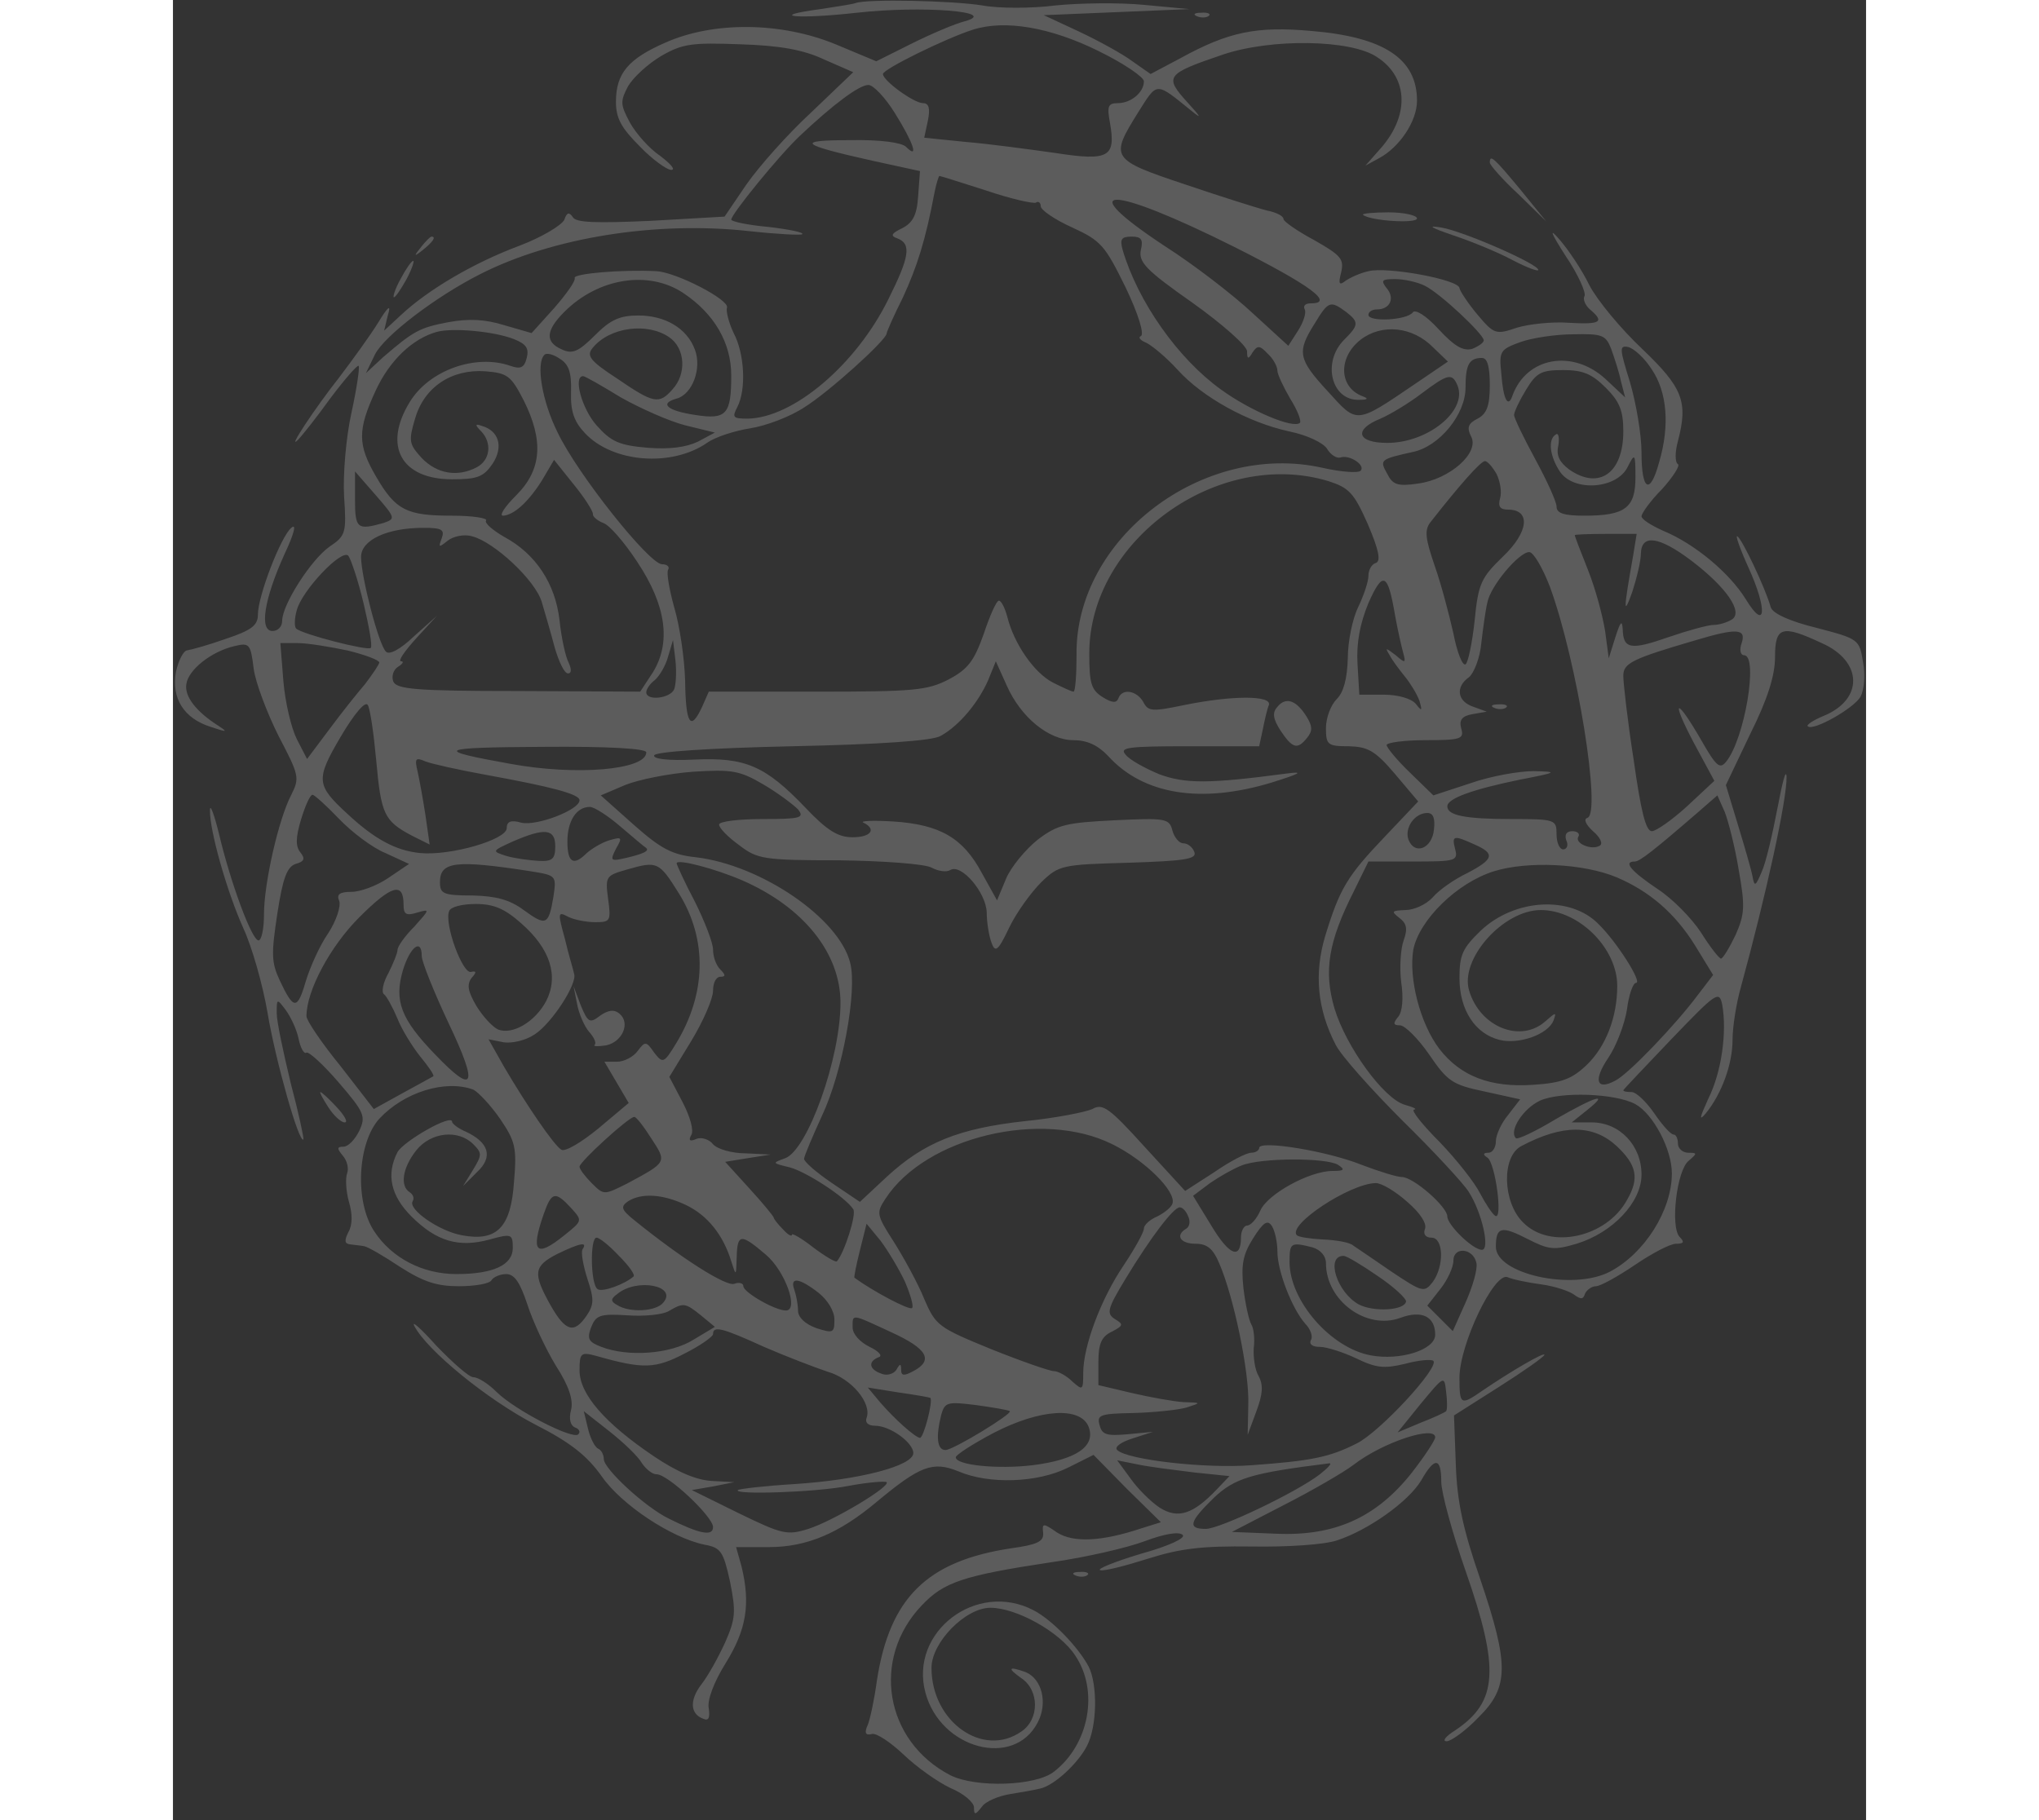 <?xml version="1.0" standalone="no"?>
<!DOCTYPE svg PUBLIC "-//W3C//DTD SVG 20010904//EN"
 "http://www.w3.org/TR/2001/REC-SVG-20010904/DTD/svg10.dtd">
<svg version="1.0" xmlns="http://www.w3.org/2000/svg"
 width="280pt" height="250pt" viewBox="0 0 279 300"
 preserveAspectRatio="xMidYMid meet">

<rect x="0" y="0" width="279" height="300" fill="#333333" stroke="none"/>

<g transform="translate(0,300) scale(0.1,-0.1)"
fill="#fff" opacity="0.2" stroke="none">
<path d="M1125 2995 c-5 -2 -32 -6 -58 -10 -90 -12 -39 -17 60 -6 107 12 236
2 178 -14 -16 -4 -56 -21 -88 -37 l-58 -29 -67 28 c-90 37 -201 38 -280 3 -62
-27 -82 -51 -82 -98 0 -27 9 -43 39 -73 21 -22 45 -39 52 -39 8 0 -1 10 -18
23 -18 12 -40 37 -50 55 -16 30 -16 35 -3 60 9 15 33 37 55 50 35 20 50 22
130 19 65 -2 104 -9 138 -25 l48 -21 -69 -66 c-39 -36 -86 -89 -107 -119 l-36
-53 -122 -7 c-90 -4 -123 -3 -128 6 -6 9 -10 8 -14 -4 -4 -9 -37 -29 -74 -43
-75 -28 -150 -72 -195 -114 l-28 -26 6 25 c6 19 1 16 -16 -12 -13 -21 -42 -61
-64 -90 -41 -52 -87 -122 -68 -103 6 6 30 36 53 68 24 32 45 56 47 54 2 -2 -3
-37 -12 -78 -9 -41 -14 -102 -12 -137 4 -60 3 -65 -24 -83 -31 -22 -78 -96
-78 -122 0 -10 -7 -17 -16 -17 -22 0 -14 52 20 127 16 34 20 51 11 43 -17 -14
-55 -112 -55 -143 0 -18 -11 -26 -53 -40 -28 -10 -57 -18 -64 -19 -6 -1 -14
-17 -18 -35 -8 -44 13 -77 57 -91 27 -9 29 -9 14 1 -38 24 -57 49 -54 69 3 24
41 54 79 63 25 6 27 4 32 -37 3 -23 22 -73 41 -111 34 -65 35 -69 21 -97 -21
-40 -45 -146 -45 -197 0 -24 -4 -43 -9 -43 -11 0 -46 95 -65 175 -8 33 -15 51
-15 40 -1 -33 28 -135 55 -195 14 -30 32 -93 40 -140 13 -78 52 -216 59 -208
1 2 -8 44 -21 93 -12 50 -23 101 -23 115 0 24 0 25 15 5 8 -11 18 -32 21 -47
3 -15 9 -26 13 -23 4 2 28 -20 53 -49 43 -50 45 -56 34 -80 -7 -14 -18 -26
-26 -26 -11 0 -11 -3 -1 -15 7 -8 10 -21 7 -29 -3 -8 -2 -29 3 -47 6 -20 6
-38 -1 -50 -7 -14 -6 -19 3 -20 7 -1 18 -2 23 -3 6 -1 32 -16 59 -34 39 -25
61 -32 97 -32 26 0 51 4 54 10 3 5 14 10 24 10 14 0 23 -14 35 -50 9 -28 30
-73 47 -101 22 -34 29 -57 25 -73 -4 -15 -1 -26 7 -29 6 -2 9 -7 5 -11 -8 -10
-105 40 -135 70 -13 13 -30 24 -38 24 -7 0 -34 24 -61 52 -26 29 -42 43 -36
32 21 -40 120 -121 199 -162 59 -30 86 -52 110 -86 33 -47 115 -101 169 -112
27 -5 31 -11 42 -61 10 -50 9 -61 -8 -100 -11 -24 -28 -55 -39 -69 -20 -26
-19 -49 3 -57 9 -4 11 2 9 17 -3 13 8 43 28 75 34 55 41 97 26 159 l-9 32 54
0 c63 0 116 23 177 74 72 60 93 68 135 51 51 -22 131 -19 181 6 l42 21 55 -56
56 -55 -32 -10 c-66 -22 -112 -24 -139 -7 -23 16 -25 16 -23 -1 1 -14 -10 -19
-53 -25 -139 -21 -200 -82 -221 -218 -4 -30 -11 -63 -15 -73 -6 -13 -4 -18 7
-15 7 2 31 -14 52 -34 22 -21 56 -45 77 -55 22 -9 39 -24 39 -32 0 -13 2 -13
13 1 6 9 28 18 47 21 19 3 41 7 49 9 23 5 62 41 77 70 17 32 18 101 3 131 -17
32 -60 77 -91 93 -94 49 -205 -36 -178 -136 25 -93 146 -125 185 -49 17 32 7
72 -20 83 -28 10 -31 7 -7 -10 30 -20 30 -68 0 -88 -63 -44 -148 16 -148 105
0 42 56 99 97 99 43 0 115 -40 140 -79 39 -58 23 -146 -35 -191 -30 -24 -129
-27 -171 -6 -108 56 -131 192 -47 280 36 38 67 49 213 71 57 8 126 24 155 35
32 12 56 16 62 10 5 -5 -22 -18 -69 -31 -43 -13 -73 -25 -67 -27 6 -2 41 7 79
19 54 17 89 21 171 20 59 -1 119 3 140 10 52 17 118 64 139 99 22 39 33 38 33
-2 0 -18 18 -84 40 -147 57 -163 53 -216 -17 -263 -16 -10 -22 -18 -14 -18 7
0 31 17 52 39 51 50 51 87 3 229 -28 81 -38 127 -40 188 l-3 81 74 47 c41 26
75 50 75 53 0 5 -55 -27 -102 -59 -36 -25 -38 -24 -38 21 0 55 57 174 79 166
9 -4 34 -9 56 -12 22 -3 46 -11 54 -17 11 -8 15 -8 18 2 3 6 11 12 18 12 7 0
36 16 64 35 28 19 58 35 68 35 13 0 14 3 6 11 -16 16 -5 111 15 126 14 12 14
13 -1 13 -9 0 -17 7 -17 15 0 8 -3 15 -7 15 -5 0 -19 16 -32 35 -13 19 -30 35
-37 35 -8 0 -14 1 -14 3 0 1 36 39 79 84 74 77 79 81 84 57 8 -45 -1 -111 -23
-155 -14 -31 -16 -38 -4 -24 26 32 44 81 44 121 0 21 6 60 14 88 41 150 76
309 75 346 -1 14 -7 -10 -15 -52 -8 -42 -19 -90 -26 -105 -10 -24 -12 -25 -15
-8 -2 11 -13 49 -24 85 l-20 66 40 84 c29 58 41 97 41 127 0 50 11 54 77 23
68 -30 69 -93 3 -120 -17 -7 -29 -15 -26 -17 8 -9 77 30 87 49 6 11 8 36 4 57
-6 37 -7 38 -76 56 -45 11 -73 24 -76 34 -9 32 -47 112 -55 117 -4 3 4 -20 18
-51 32 -70 29 -107 -4 -53 -27 44 -85 92 -136 113 -20 9 -36 19 -36 24 0 5 15
26 34 45 18 20 30 39 26 41 -5 3 -5 20 0 38 17 65 8 88 -59 152 -35 33 -74 80
-87 105 -12 25 -35 59 -49 75 -18 21 -15 12 10 -27 21 -31 34 -61 31 -66 -3
-5 1 -15 9 -22 25 -21 17 -25 -35 -22 -27 2 -65 -2 -85 -8 -35 -12 -38 -11
-65 21 -16 19 -29 39 -30 44 0 14 -119 36 -150 28 -14 -3 -31 -11 -38 -16 -10
-8 -12 -5 -7 14 5 22 0 28 -44 53 -28 15 -51 31 -51 35 0 5 -12 11 -27 14 -16
4 -76 23 -135 43 -123 41 -124 44 -78 118 33 52 28 52 90 2 16 -13 13 -8 -8
15 -39 43 -36 47 58 79 80 27 211 25 254 -4 53 -34 54 -99 3 -154 l-22 -25 22
12 c34 18 63 61 63 95 0 69 -54 105 -174 115 -90 8 -136 -1 -216 -45 l-49 -26
-30 21 c-16 12 -56 34 -88 49 l-58 27 120 5 120 5 -75 7 c-41 4 -107 3 -146
-1 -39 -5 -93 -5 -120 0 -49 8 -190 11 -209 4z m400 -79 c41 -20 75 -43 75
-50 0 -18 -21 -36 -43 -36 -16 0 -18 -5 -13 -32 10 -57 -1 -64 -91 -50 -43 6
-109 15 -146 18 l-69 7 6 28 c4 20 2 29 -8 29 -15 0 -66 37 -66 48 0 8 104 59
148 73 53 17 128 4 207 -35z m-335 -103 c30 -48 40 -77 18 -55 -7 7 -42 12
-92 11 -91 0 -84 -7 37 -34 l78 -17 -3 -41 c-2 -32 -9 -44 -26 -53 -19 -9 -20
-13 -8 -17 23 -9 20 -30 -15 -100 -53 -108 -157 -196 -232 -197 -24 0 -26 2
-17 19 15 29 12 88 -6 122 -8 17 -13 36 -11 42 4 13 -83 58 -116 60 -58 3
-137 -4 -135 -11 2 -5 -14 -27 -34 -50 l-37 -41 -45 13 c-32 10 -59 11 -92 5
-48 -9 -58 -15 -108 -58 l-28 -26 15 31 c16 31 100 95 173 132 120 61 291 88
444 71 46 -5 85 -7 87 -5 3 3 -22 8 -56 12 -34 3 -61 9 -61 12 0 9 79 106 113
138 55 52 98 84 113 84 8 0 28 -21 44 -47z m150 -127 c41 -14 78 -22 82 -20 4
3 8 0 8 -6 0 -6 23 -22 52 -35 48 -22 54 -30 88 -99 21 -44 31 -77 25 -80 -5
-2 -1 -7 9 -11 10 -5 34 -25 52 -45 41 -45 115 -86 183 -101 30 -6 57 -19 63
-29 6 -10 16 -16 22 -14 15 5 42 -13 33 -22 -4 -4 -32 -2 -63 5 -197 44 -408
-117 -405 -309 0 -33 -2 -60 -5 -60 -3 0 -18 7 -34 15 -31 16 -64 64 -75 108
-4 15 -10 27 -14 27 -4 0 -15 -25 -25 -55 -16 -45 -26 -58 -58 -75 -35 -18
-57 -20 -217 -20 l-178 0 -11 -25 c-19 -41 -27 -29 -28 43 -1 37 -9 91 -18
121 -8 29 -13 57 -10 62 3 5 -2 9 -10 9 -21 0 -139 148 -172 217 -26 52 -36
114 -22 128 3 4 15 1 25 -6 15 -9 20 -22 19 -55 -1 -32 5 -49 23 -68 46 -49
143 -56 201 -16 14 10 46 20 71 24 26 4 66 19 90 35 40 25 133 109 135 121 0
3 12 30 27 60 23 50 37 93 52 173 3 15 7 27 8 27 2 0 36 -11 77 -24z m409 -93
c125 -63 166 -93 126 -93 -9 0 -13 -4 -10 -10 3 -5 -2 -21 -11 -35 l-16 -25
-59 54 c-32 30 -97 80 -144 110 -156 103 -92 102 114 -1z m-154 -5 c-4 -20 8
-33 85 -87 49 -35 90 -71 90 -80 0 -13 2 -14 9 -2 8 12 12 12 25 -2 9 -8 16
-21 16 -28 0 -6 10 -27 21 -46 12 -19 19 -37 16 -40 -11 -10 -82 20 -130 55
-71 51 -137 145 -162 230 -5 18 -2 22 15 22 16 0 19 -5 15 -22z m-754 -71 c51
-34 79 -82 79 -136 0 -64 -8 -73 -59 -65 -47 7 -60 19 -31 27 26 7 42 50 30
81 -13 35 -49 56 -93 56 -31 0 -46 -7 -72 -33 -27 -27 -37 -31 -54 -23 -28 12
-27 31 4 62 56 56 139 69 196 31z m1222 12 c26 -13 97 -80 97 -90 0 -4 -9 -10
-19 -14 -15 -4 -29 4 -55 32 -21 23 -39 34 -43 28 -10 -13 -73 -16 -73 -4 0 5
6 9 14 9 22 0 30 19 16 35 -10 13 -8 15 14 15 15 0 37 -5 49 -11z m-130 -43
c22 -17 21 -22 -3 -46 -37 -37 -21 -101 25 -99 14 0 16 2 5 6 -39 15 -40 64
-3 93 35 27 86 22 120 -13 l24 -23 -53 -36 c-100 -68 -96 -67 -145 -13 -49 53
-51 65 -22 111 23 38 26 39 52 20z m-1371 -45 c20 -8 25 -15 21 -31 -4 -16
-10 -19 -27 -13 -57 20 -134 -7 -166 -60 -44 -72 -14 -127 70 -127 42 0 52 4
67 26 18 28 10 54 -18 62 -11 4 -12 2 -1 -9 18 -19 15 -47 -7 -59 -32 -17 -66
-11 -91 15 -21 23 -22 28 -11 65 15 52 60 82 116 78 36 -3 42 -7 63 -48 33
-66 30 -114 -12 -156 -19 -19 -29 -34 -22 -34 18 1 42 23 64 58 l20 34 32 -40
c18 -22 32 -44 32 -49 -1 -4 7 -11 17 -15 10 -3 35 -32 56 -64 48 -72 56 -133
26 -182 l-21 -32 -201 1 c-170 0 -201 3 -206 16 -3 8 0 19 8 24 8 5 10 9 5 9
-6 0 6 17 25 38 l34 37 -38 -34 c-23 -22 -41 -31 -46 -25 -12 11 -41 124 -41
156 0 28 43 48 103 48 30 0 35 -3 30 -17 -6 -16 -5 -16 10 -4 9 7 27 11 40 7
36 -9 105 -73 115 -109 5 -17 15 -51 21 -74 7 -24 16 -43 22 -43 6 0 6 7 1 18
-5 9 -12 41 -15 70 -7 60 -39 109 -91 137 -19 11 -33 23 -30 27 3 4 -22 8 -56
8 -75 0 -93 9 -125 64 -31 53 -31 77 -1 142 23 50 61 86 101 97 26 7 94 1 127
-12z m256 3 c26 -18 29 -60 5 -86 -22 -25 -31 -23 -91 18 -46 30 -51 38 -40
51 28 34 90 42 126 17z m1552 -19 c5 -14 13 -38 16 -53 l7 -27 -32 30 c-54 50
-131 37 -154 -28 -7 -20 -15 -5 -18 37 -4 37 -2 40 31 52 19 7 59 13 88 13 47
1 53 -1 62 -24z m67 -34 c25 -37 30 -92 12 -153 -15 -55 -29 -47 -29 16 0 30
-9 82 -19 116 -17 55 -18 61 -3 58 9 -2 27 -18 39 -37z m-267 -26 c0 -34 -5
-47 -20 -55 -16 -8 -18 -15 -11 -29 15 -27 -35 -71 -87 -78 -34 -5 -42 -2 -51
16 -13 23 -12 24 42 36 44 9 87 62 87 106 0 38 6 49 27 49 9 0 13 -14 13 -45z
m191 -4 c23 -23 29 -38 29 -72 0 -69 -40 -97 -89 -63 -16 12 -22 23 -18 40 2
13 0 21 -4 18 -14 -8 -10 -37 7 -62 23 -33 93 -28 111 8 12 24 13 23 13 -17 0
-50 -17 -63 -84 -63 -34 0 -46 4 -46 15 0 8 -16 43 -35 78 -19 35 -35 68 -35
73 0 5 9 24 20 42 17 28 25 32 61 32 32 0 47 -6 70 -29z m-1623 -16 c32 -18
79 -39 106 -46 l49 -12 -28 -15 c-19 -9 -46 -13 -83 -10 -47 4 -60 10 -84 37
-24 27 -39 81 -22 81 3 0 31 -16 62 -35z m1379 19 c16 -41 -49 -94 -116 -94
-50 0 -56 22 -11 40 16 7 46 25 67 41 44 33 51 35 60 13z m64 -145 c6 -12 9
-30 6 -40 -4 -14 0 -19 13 -19 38 0 34 -37 -8 -77 -36 -35 -41 -44 -47 -106
-4 -37 -11 -70 -15 -72 -5 -3 -14 20 -20 51 -7 31 -20 81 -31 112 -15 44 -17
58 -7 71 47 60 83 101 90 101 4 0 12 -9 19 -21z m-1834 -81 c-43 -12 -47 -10
-47 39 l0 46 34 -39 c33 -38 33 -39 13 -46z m1557 69 c34 -11 42 -19 65 -71
18 -42 22 -61 13 -64 -7 -2 -12 -12 -12 -21 0 -10 -8 -33 -17 -52 -9 -18 -17
-56 -17 -84 -1 -34 -7 -56 -18 -67 -10 -10 -18 -31 -18 -48 0 -28 3 -30 38
-30 31 -1 43 -7 76 -46 l38 -45 -54 -57 c-63 -66 -75 -86 -99 -164 -19 -63
-13 -122 17 -180 9 -18 59 -74 110 -125 51 -50 100 -103 109 -117 22 -34 36
-96 22 -96 -15 0 -57 41 -57 55 0 16 -56 65 -75 65 -8 0 -37 9 -66 20 -57 23
-169 41 -169 28 0 -4 -6 -8 -13 -8 -8 0 -35 -14 -61 -32 l-48 -31 -67 73 c-58
64 -69 72 -86 62 -11 -5 -61 -15 -112 -20 -108 -12 -165 -35 -226 -91 l-45
-42 -46 31 c-25 17 -46 35 -46 40 0 4 14 37 30 72 33 70 58 205 46 251 -18 73
-146 161 -254 174 -39 4 -58 14 -102 53 l-55 49 40 17 c22 9 72 19 112 22 64
4 77 2 116 -21 24 -14 49 -33 57 -41 11 -14 5 -16 -59 -16 -39 0 -71 -4 -71
-9 0 -6 15 -21 33 -34 30 -23 40 -25 165 -25 74 -1 141 -6 152 -12 11 -6 25
-8 31 -4 18 11 59 -37 60 -70 0 -17 4 -40 8 -50 6 -17 11 -13 29 25 12 25 36
58 53 75 29 28 34 29 144 32 93 3 113 6 108 18 -3 8 -11 14 -18 14 -7 0 -15
10 -18 21 -5 20 -11 21 -95 17 -80 -4 -94 -7 -127 -32 -20 -16 -44 -45 -52
-64 l-15 -36 -25 45 c-31 58 -69 80 -146 85 -34 2 -56 1 -49 -2 22 -11 12 -24
-18 -24 -24 0 -42 11 -78 49 -66 69 -99 83 -183 79 -43 -2 -68 1 -66 7 2 6 92
12 228 15 143 3 231 9 244 17 31 17 62 55 78 91 l13 32 18 -40 c23 -52 69 -90
110 -90 22 0 40 -8 57 -26 58 -64 153 -79 269 -44 48 15 55 19 25 15 -128 -17
-167 -17 -210 -1 -24 10 -49 24 -55 32 -11 12 3 14 104 14 l116 0 6 28 c3 15
7 33 10 40 5 16 -60 16 -139 0 -53 -11 -60 -11 -68 5 -11 19 -35 23 -41 6 -3
-8 -10 -8 -26 2 -19 12 -22 23 -22 72 0 186 212 339 394 284z m502 -124 c-16
-90 -16 -100 -1 -58 7 22 14 50 14 63 1 32 30 28 83 -12 58 -44 86 -85 67 -97
-8 -5 -21 -9 -30 -9 -9 0 -42 -9 -74 -20 -63 -22 -75 -20 -76 13 -1 16 -4 12
-12 -13 l-11 -35 -6 45 c-4 25 -16 70 -28 100 -12 30 -22 56 -22 58 0 1 23 2
51 2 l51 0 -6 -37z m-2092 -77 c9 -38 15 -71 12 -74 -6 -5 -114 23 -123 32 -3
3 -3 16 1 30 8 32 74 102 85 90 4 -5 16 -40 25 -78z m1955 27 c45 -123 85
-373 62 -381 -7 -2 -3 -11 9 -22 12 -10 17 -21 11 -24 -13 -8 -42 4 -35 15 3
5 -2 9 -10 9 -10 0 -13 -6 -10 -15 4 -8 1 -15 -5 -15 -6 0 -11 11 -11 25 0 24
-2 25 -74 25 -77 0 -106 6 -106 21 0 13 42 28 120 44 62 12 63 13 22 14 -23 0
-70 -8 -104 -20 l-61 -20 -38 37 c-22 21 -39 42 -39 46 0 4 29 8 64 8 58 0 64
2 59 19 -4 14 1 21 19 24 l23 4 -22 8 c-27 9 -30 33 -7 49 8 7 18 32 20 56 3
25 7 55 10 67 5 27 52 83 69 83 7 0 22 -26 34 -57z m-255 -48 c4 -22 10 -49
13 -60 5 -18 4 -19 -12 -5 -17 13 -18 13 -10 0 4 -8 16 -24 25 -35 9 -11 20
-29 24 -40 5 -17 4 -18 -6 -5 -8 9 -30 15 -53 15 l-40 0 -3 51 c-2 34 4 66 18
100 24 54 32 50 44 -21z m571 -45 c-4 -11 -2 -20 4 -20 24 0 1 -139 -30 -176
-10 -12 -16 -7 -40 35 -42 73 -52 71 -13 -3 l34 -63 -45 -42 c-24 -22 -51 -41
-58 -41 -10 0 -18 33 -30 118 -10 64 -17 126 -17 138 0 21 14 28 120 59 67 20
83 19 75 -5z m-2298 -12 c29 -7 53 -16 53 -20 0 -3 -11 -19 -23 -35 -13 -15
-40 -49 -60 -76 l-36 -48 -17 33 c-9 18 -19 60 -22 95 l-5 63 29 0 c16 0 52
-6 81 -12z m539 -64 c-6 -15 -46 -20 -46 -5 0 5 6 14 14 20 8 7 18 24 22 39
l8 27 4 -33 c2 -19 1 -40 -2 -48z m-491 -118 c8 -88 13 -99 58 -123 l30 -15
-7 49 c-4 26 -10 59 -13 72 -5 21 -3 23 13 16 10 -4 55 -14 99 -22 110 -20
155 -32 155 -42 0 -16 -71 -43 -96 -37 -17 5 -24 2 -24 -9 0 -19 -93 -46 -143
-41 -40 4 -75 23 -120 65 -51 47 -52 56 -11 126 23 39 41 60 45 53 4 -6 10
-48 14 -92z m445 14 c0 -29 -115 -39 -224 -19 -128 23 -121 27 52 28 111 1
172 -3 172 -9z m-507 -109 c21 -22 55 -48 77 -57 l39 -18 -34 -23 c-19 -13
-46 -23 -61 -23 -19 0 -25 -4 -20 -15 3 -9 -5 -33 -18 -53 -14 -20 -30 -56
-37 -79 -14 -48 -20 -48 -43 1 -14 30 -14 44 -4 110 9 59 16 77 30 82 15 4 16
9 8 19 -8 10 -8 24 1 54 7 23 15 41 19 41 3 0 23 -18 43 -39z m2307 -84 c11
-61 10 -74 -5 -108 -10 -21 -21 -39 -24 -39 -3 0 -18 19 -33 43 -15 23 -47 56
-72 72 -43 29 -57 45 -37 45 8 0 31 18 105 82 l31 27 12 -27 c6 -15 17 -58 23
-95z m-1843 71 c21 -18 40 -34 42 -35 7 -5 -2 -10 -32 -17 -26 -6 -27 -5 -17
15 11 19 10 20 -11 14 -13 -4 -29 -14 -37 -21 -22 -22 -32 -16 -32 19 0 34 15
57 37 57 7 0 29 -14 50 -32z m1341 -5 c-3 -32 -32 -43 -42 -17 -7 19 10 44 31
44 10 0 13 -9 11 -27z m-1448 -28 c0 -21 -5 -25 -27 -24 -16 1 -39 4 -53 8
-25 8 -25 8 10 24 53 23 70 21 70 -8z m1515 3 c34 -15 32 -24 -12 -47 -21 -10
-47 -28 -57 -40 -11 -12 -31 -21 -45 -21 -23 -1 -24 -2 -10 -13 12 -9 14 -18
7 -37 -5 -14 -7 -45 -4 -69 4 -26 2 -49 -5 -57 -9 -11 -8 -14 3 -14 8 0 30
-22 48 -48 30 -44 38 -50 91 -61 l59 -13 -20 -26 c-11 -13 -20 -33 -20 -43 0
-11 -6 -19 -12 -19 -9 0 -10 -3 -2 -8 13 -8 26 -104 13 -96 -5 3 -16 20 -25
37 -9 18 -39 56 -67 85 -28 28 -47 52 -42 53 6 1 -1 4 -15 8 -35 10 -97 96
-116 159 -18 62 -10 110 32 193 l24 49 74 0 c69 0 74 1 69 20 -6 23 -3 24 32
8z m-1556 -44 c43 -7 43 -7 38 -42 -8 -47 -12 -49 -49 -22 -23 17 -45 23 -84
24 -49 0 -54 3 -54 22 0 34 26 37 149 18z m245 -37 c47 -76 45 -165 -5 -247
-20 -33 -22 -33 -36 -15 -13 19 -15 19 -27 3 -7 -10 -23 -18 -34 -18 l-21 0
20 -34 20 -34 -50 -42 c-28 -23 -55 -39 -61 -35 -12 7 -57 73 -94 136 l-26 46
25 -5 c14 -2 36 3 51 13 28 18 71 84 65 100 -1 6 -9 31 -15 57 -12 44 -12 46
5 37 10 -5 30 -9 45 -9 25 0 26 2 21 39 -5 37 -3 38 32 48 49 14 52 13 85 -40z
m104 22 c101 -44 162 -120 162 -202 0 -91 -54 -242 -91 -256 -22 -8 -22 -8 7
-15 27 -7 92 -49 105 -69 6 -8 -15 -73 -27 -86 -2 -2 -19 8 -39 23 -19 15 -35
24 -35 21 0 -4 -7 0 -15 9 -8 8 -15 17 -15 19 0 2 -18 24 -40 48 l-40 44 37 6
38 6 -41 2 c-23 0 -47 7 -54 15 -6 8 -19 12 -27 9 -11 -5 -14 -3 -9 6 5 7 -2
31 -14 54 l-22 42 36 59 c20 33 36 70 36 83 0 13 5 23 12 23 9 0 9 3 0 12 -7
7 -12 21 -12 33 0 11 -14 47 -30 79 -17 32 -30 61 -30 63 0 8 64 -9 108 -28z
m1441 5 c54 -23 96 -59 129 -112 l30 -49 -26 -34 c-35 -47 -113 -129 -135
-140 -31 -17 -37 0 -12 37 13 19 27 55 31 80 3 24 10 44 15 44 11 0 -32 68
-62 97 -46 47 -138 42 -194 -11 -30 -29 -35 -40 -35 -78 0 -53 26 -92 66 -102
32 -8 80 9 89 32 5 14 4 14 -13 -1 -41 -37 -108 -10 -126 50 -16 52 56 133
118 133 63 0 126 -63 126 -125 0 -52 -19 -100 -50 -130 -24 -23 -41 -30 -88
-33 -71 -5 -120 14 -155 59 -32 42 -51 117 -43 164 10 49 72 110 133 129 55
17 147 13 202 -10z m-1999 -45 c0 -16 4 -19 23 -13 21 6 20 5 -5 -23 -16 -16
-28 -33 -28 -39 0 -5 -7 -22 -15 -38 -9 -16 -12 -32 -7 -35 4 -3 14 -21 22
-40 7 -18 25 -47 38 -63 13 -16 23 -30 21 -32 -2 -1 -25 -14 -51 -28 l-47 -26
-55 71 c-31 38 -56 75 -56 82 0 42 39 115 87 163 53 53 73 59 73 21z m194 -31
c48 -42 62 -87 41 -128 -18 -34 -55 -56 -79 -47 -9 4 -25 21 -36 39 -14 24
-16 35 -8 46 9 10 8 12 -1 10 -14 -3 -44 79 -36 100 2 7 21 12 44 12 30 0 48
-8 75 -32z m-164 -54 c0 -9 20 -59 44 -110 50 -105 43 -120 -22 -52 -56 58
-68 88 -53 139 12 39 31 53 31 23z m85 -220 c8 -4 28 -25 44 -48 25 -37 28
-47 23 -104 -5 -75 -28 -99 -86 -88 -38 7 -89 43 -81 56 3 5 1 11 -5 15 -16
10 -12 40 11 69 24 30 69 35 94 10 15 -15 14 -18 -1 -43 l-16 -26 23 23 c27
25 20 49 -19 67 -12 5 -22 13 -22 16 0 14 -80 -32 -90 -50 -19 -37 -11 -72 23
-106 41 -41 78 -52 129 -38 36 10 38 9 38 -14 0 -28 -32 -43 -93 -43 -55 0
-106 26 -135 70 -33 49 -28 146 8 186 41 44 109 65 155 48z m1915 -24 c29 -16
60 -74 60 -114 0 -61 -45 -132 -102 -162 -61 -32 -188 -4 -188 41 0 33 9 35
52 13 35 -18 44 -19 81 -8 59 18 107 68 107 114 0 48 -36 86 -82 86 l-33 0 25
20 c39 31 14 23 -52 -15 -33 -20 -63 -34 -65 -31 -12 12 12 49 40 62 34 15
124 12 157 -6z m-1622 -56 c26 -40 27 -39 -40 -75 -38 -19 -38 -19 -58 1 -11
11 -20 23 -20 27 0 8 81 82 90 82 3 1 16 -16 28 -35z m760 -10 c53 -26 106
-78 99 -98 -2 -6 -13 -15 -25 -21 -12 -5 -22 -14 -22 -20 0 -6 -15 -33 -33
-60 -38 -56 -67 -134 -67 -178 0 -29 -1 -29 -18 -14 -10 10 -24 17 -30 17 -7
0 -53 16 -103 36 -88 36 -92 39 -111 83 -10 25 -33 67 -50 94 -29 45 -29 48
-14 71 66 102 258 148 374 90z m831 -3 c33 -31 38 -53 17 -89 -34 -62 -127
-82 -171 -37 -34 33 -36 109 -3 126 68 36 118 36 157 0z m-459 -31 c12 -8 10
-10 -9 -10 -38 0 -107 -38 -119 -65 -6 -14 -16 -25 -22 -25 -5 0 -10 -9 -10
-19 0 -38 -19 -31 -49 19 l-30 49 28 21 c16 11 39 24 52 29 32 13 140 13 159
1z m114 -61 c21 -18 33 -36 29 -45 -3 -8 1 -14 11 -14 20 0 21 -47 2 -73 -14
-18 -17 -17 -68 17 -29 20 -57 39 -63 43 -5 5 -27 9 -49 10 -21 1 -41 4 -44 7
-16 17 87 85 130 86 10 0 33 -14 52 -31z m-1378 -10 c19 -21 19 -21 -11 -45
-47 -38 -56 -28 -34 35 13 37 19 38 45 10z m189 5 c36 -17 62 -50 75 -93 8
-25 8 -25 9 7 1 39 7 39 48 4 32 -27 55 -92 33 -92 -18 0 -70 30 -70 40 0 5
-7 7 -15 4 -13 -5 -86 41 -165 105 -21 17 -23 22 -10 31 22 14 57 12 95 -6z
m828 -19 c4 -8 2 -17 -3 -20 -19 -11 -10 -25 15 -25 19 0 29 -8 39 -32 24 -55
50 -180 48 -233 l-1 -50 14 38 c11 29 12 44 4 59 -6 10 -9 31 -8 46 2 15 0 33
-4 39 -4 7 -10 34 -13 60 -4 38 -1 55 16 82 17 27 24 31 31 20 5 -8 9 -27 9
-42 0 -32 24 -94 46 -119 9 -9 13 -22 9 -27 -3 -7 3 -11 15 -11 11 0 39 -9 60
-19 33 -16 46 -17 80 -9 22 6 43 8 47 5 10 -11 -88 -117 -126 -136 -45 -23
-76 -29 -173 -36 -77 -6 -206 9 -222 25 -5 5 6 13 25 19 l34 11 -42 -4 c-34
-3 -42 -1 -46 15 -5 17 1 19 56 20 34 1 73 5 87 9 25 8 25 8 -5 9 -16 1 -55 8
-85 15 l-55 13 0 38 c0 30 5 42 22 50 19 10 20 12 5 21 -14 9 -12 17 17 65 43
71 80 119 90 119 5 0 11 -7 14 -15z m-467 -107 c9 -21 15 -41 12 -44 -5 -4
-65 28 -95 50 -1 1 3 21 9 45 l11 44 23 -28 c12 -16 30 -46 40 -67z m-471 42
c16 -16 27 -31 24 -34 -15 -13 -51 -26 -59 -21 -12 7 -13 85 -2 85 5 0 21 -13
37 -30z m-60 11 c-3 -5 1 -27 8 -49 11 -33 11 -42 -1 -60 -21 -31 -35 -27 -60
17 -29 52 -28 64 11 84 37 18 51 21 42 8z m1203 3 c13 -4 22 -14 22 -26 0 -62
67 -111 123 -90 35 13 57 2 57 -28 0 -25 -58 -43 -106 -34 -66 12 -134 90
-134 154 0 32 2 33 38 24z m270 -26 c2 -10 -6 -38 -18 -65 l-21 -47 -21 21
-21 21 22 28 c11 14 21 35 21 46 0 24 33 21 38 -4z m-163 -21 c27 -18 47 -37
47 -42 -2 -15 -53 -18 -78 -5 -36 20 -55 80 -25 80 5 0 30 -15 56 -33z m-1177
-44 c-12 -15 -56 -17 -76 -4 -11 6 -11 10 0 18 32 27 100 14 76 -14z m256 16
c15 -12 26 -30 26 -44 0 -22 -2 -23 -30 -14 -19 7 -30 18 -30 29 0 10 -3 25
-6 34 -8 22 8 20 40 -5z m-194 -37 l23 -19 -35 -21 c-38 -24 -108 -29 -152
-12 -21 8 -24 13 -17 32 8 20 14 23 60 20 27 -2 58 1 68 7 24 14 27 14 53 -7z
m314 -28 c59 -27 70 -46 36 -64 -15 -8 -20 -8 -20 2 0 11 -2 11 -8 0 -5 -7
-16 -10 -25 -6 -20 7 -22 20 -4 27 7 2 0 10 -15 17 -16 8 -28 21 -28 32 0 23
-3 23 64 -8z m-210 -24 c37 -16 84 -34 105 -41 39 -11 73 -52 64 -76 -3 -8 3
-13 14 -13 25 0 63 -28 63 -45 0 -21 -88 -44 -194 -51 -50 -3 -93 -8 -95 -10
-9 -8 128 -4 183 7 32 6 60 8 62 6 7 -7 -88 -64 -129 -77 -35 -11 -43 -9 -115
26 l-77 38 35 6 35 7 -36 2 c-25 1 -57 14 -97 41 -80 54 -122 102 -122 141 0
29 2 31 28 24 77 -22 97 -21 145 4 26 13 47 28 47 32 0 14 14 11 84 -21z
m1124 -106 c-2 -2 -21 -11 -42 -19 l-38 -16 38 47 c39 47 39 47 42 20 2 -15 2
-30 0 -32z m-850 22 c5 -5 -11 -66 -17 -66 -8 1 -41 30 -66 59 l-20 24 50 -8
c28 -4 51 -8 53 -9z m131 -22 c5 -4 -93 -64 -106 -64 -14 0 -16 22 -7 58 6 21
10 22 58 16 28 -4 53 -8 55 -10z m-606 -86 c7 -10 17 -18 24 -18 19 0 93 -70
93 -87 0 -16 -23 -11 -73 14 -39 19 -107 82 -107 98 0 7 -4 15 -9 17 -5 2 -13
16 -17 33 l-7 29 42 -33 c24 -19 48 -42 54 -53z m736 60 c12 -32 -21 -54 -92
-63 -58 -7 -127 0 -127 13 0 4 28 22 62 40 77 40 144 44 157 10z m571 -17 c0
-5 -18 -32 -39 -59 -58 -73 -126 -104 -222 -100 l-74 3 85 44 c47 24 99 54
116 67 48 37 134 65 134 45z m-397 -58 l58 -6 -21 -22 c-39 -41 -64 -49 -94
-30 -15 10 -36 31 -48 48 l-22 30 35 -7 c19 -4 60 -9 92 -13z m207 -3 c-39
-30 -165 -90 -188 -90 -30 0 -28 11 13 51 35 33 62 41 190 57 6 1 -1 -7 -15
-18z"/>
<path d="M1820 1835 c-9 -10 -7 -20 5 -39 20 -30 28 -32 44 -12 9 11 9 19 -1
35 -17 27 -34 33 -48 16z"/>
<path d="M2178 1833 c7 -3 16 -2 19 1 4 3 -2 6 -13 5 -11 0 -14 -3 -6 -6z"/>
<path d="M666 1345 c3 -16 12 -37 20 -46 8 -9 12 -18 9 -21 -3 -3 5 -3 19 -1
27 6 40 37 22 52 -9 8 -19 6 -32 -3 -17 -13 -20 -12 -32 17 l-12 32 6 -30z"/>
<path d="M1688 2973 c7 -3 16 -2 19 1 4 3 -2 6 -13 5 -11 0 -14 -3 -6 -6z"/>
<path d="M2170 2732 c0 -4 21 -28 47 -52 l46 -45 -43 53 c-44 53 -50 58 -50
44z"/>
<path d="M1961 2646 c11 -10 89 -15 89 -6 0 5 -21 10 -47 10 -25 0 -44 -2 -42
-4z"/>
<path d="M2110 2612 c30 -10 74 -28 98 -41 23 -12 42 -19 42 -16 0 10 -124 64
-160 70 -24 4 -18 0 20 -13z"/>
<path d="M409 2593 c-13 -16 -12 -17 4 -4 16 13 21 21 13 21 -2 0 -10 -8 -17
-17z"/>
<path d="M375 2540 c-9 -16 -13 -30 -11 -30 3 0 12 14 21 30 9 17 13 30 11 30
-3 0 -12 -13 -21 -30z"/>
<path d="M256 1175 c9 -14 21 -25 27 -25 6 0 0 11 -13 25 -13 14 -25 25 -27
25 -2 0 4 -11 13 -25z"/>
<path d="M1488 403 c7 -3 16 -2 19 1 4 3 -2 6 -13 5 -11 0 -14 -3 -6 -6z"/>
</g>
</svg>
